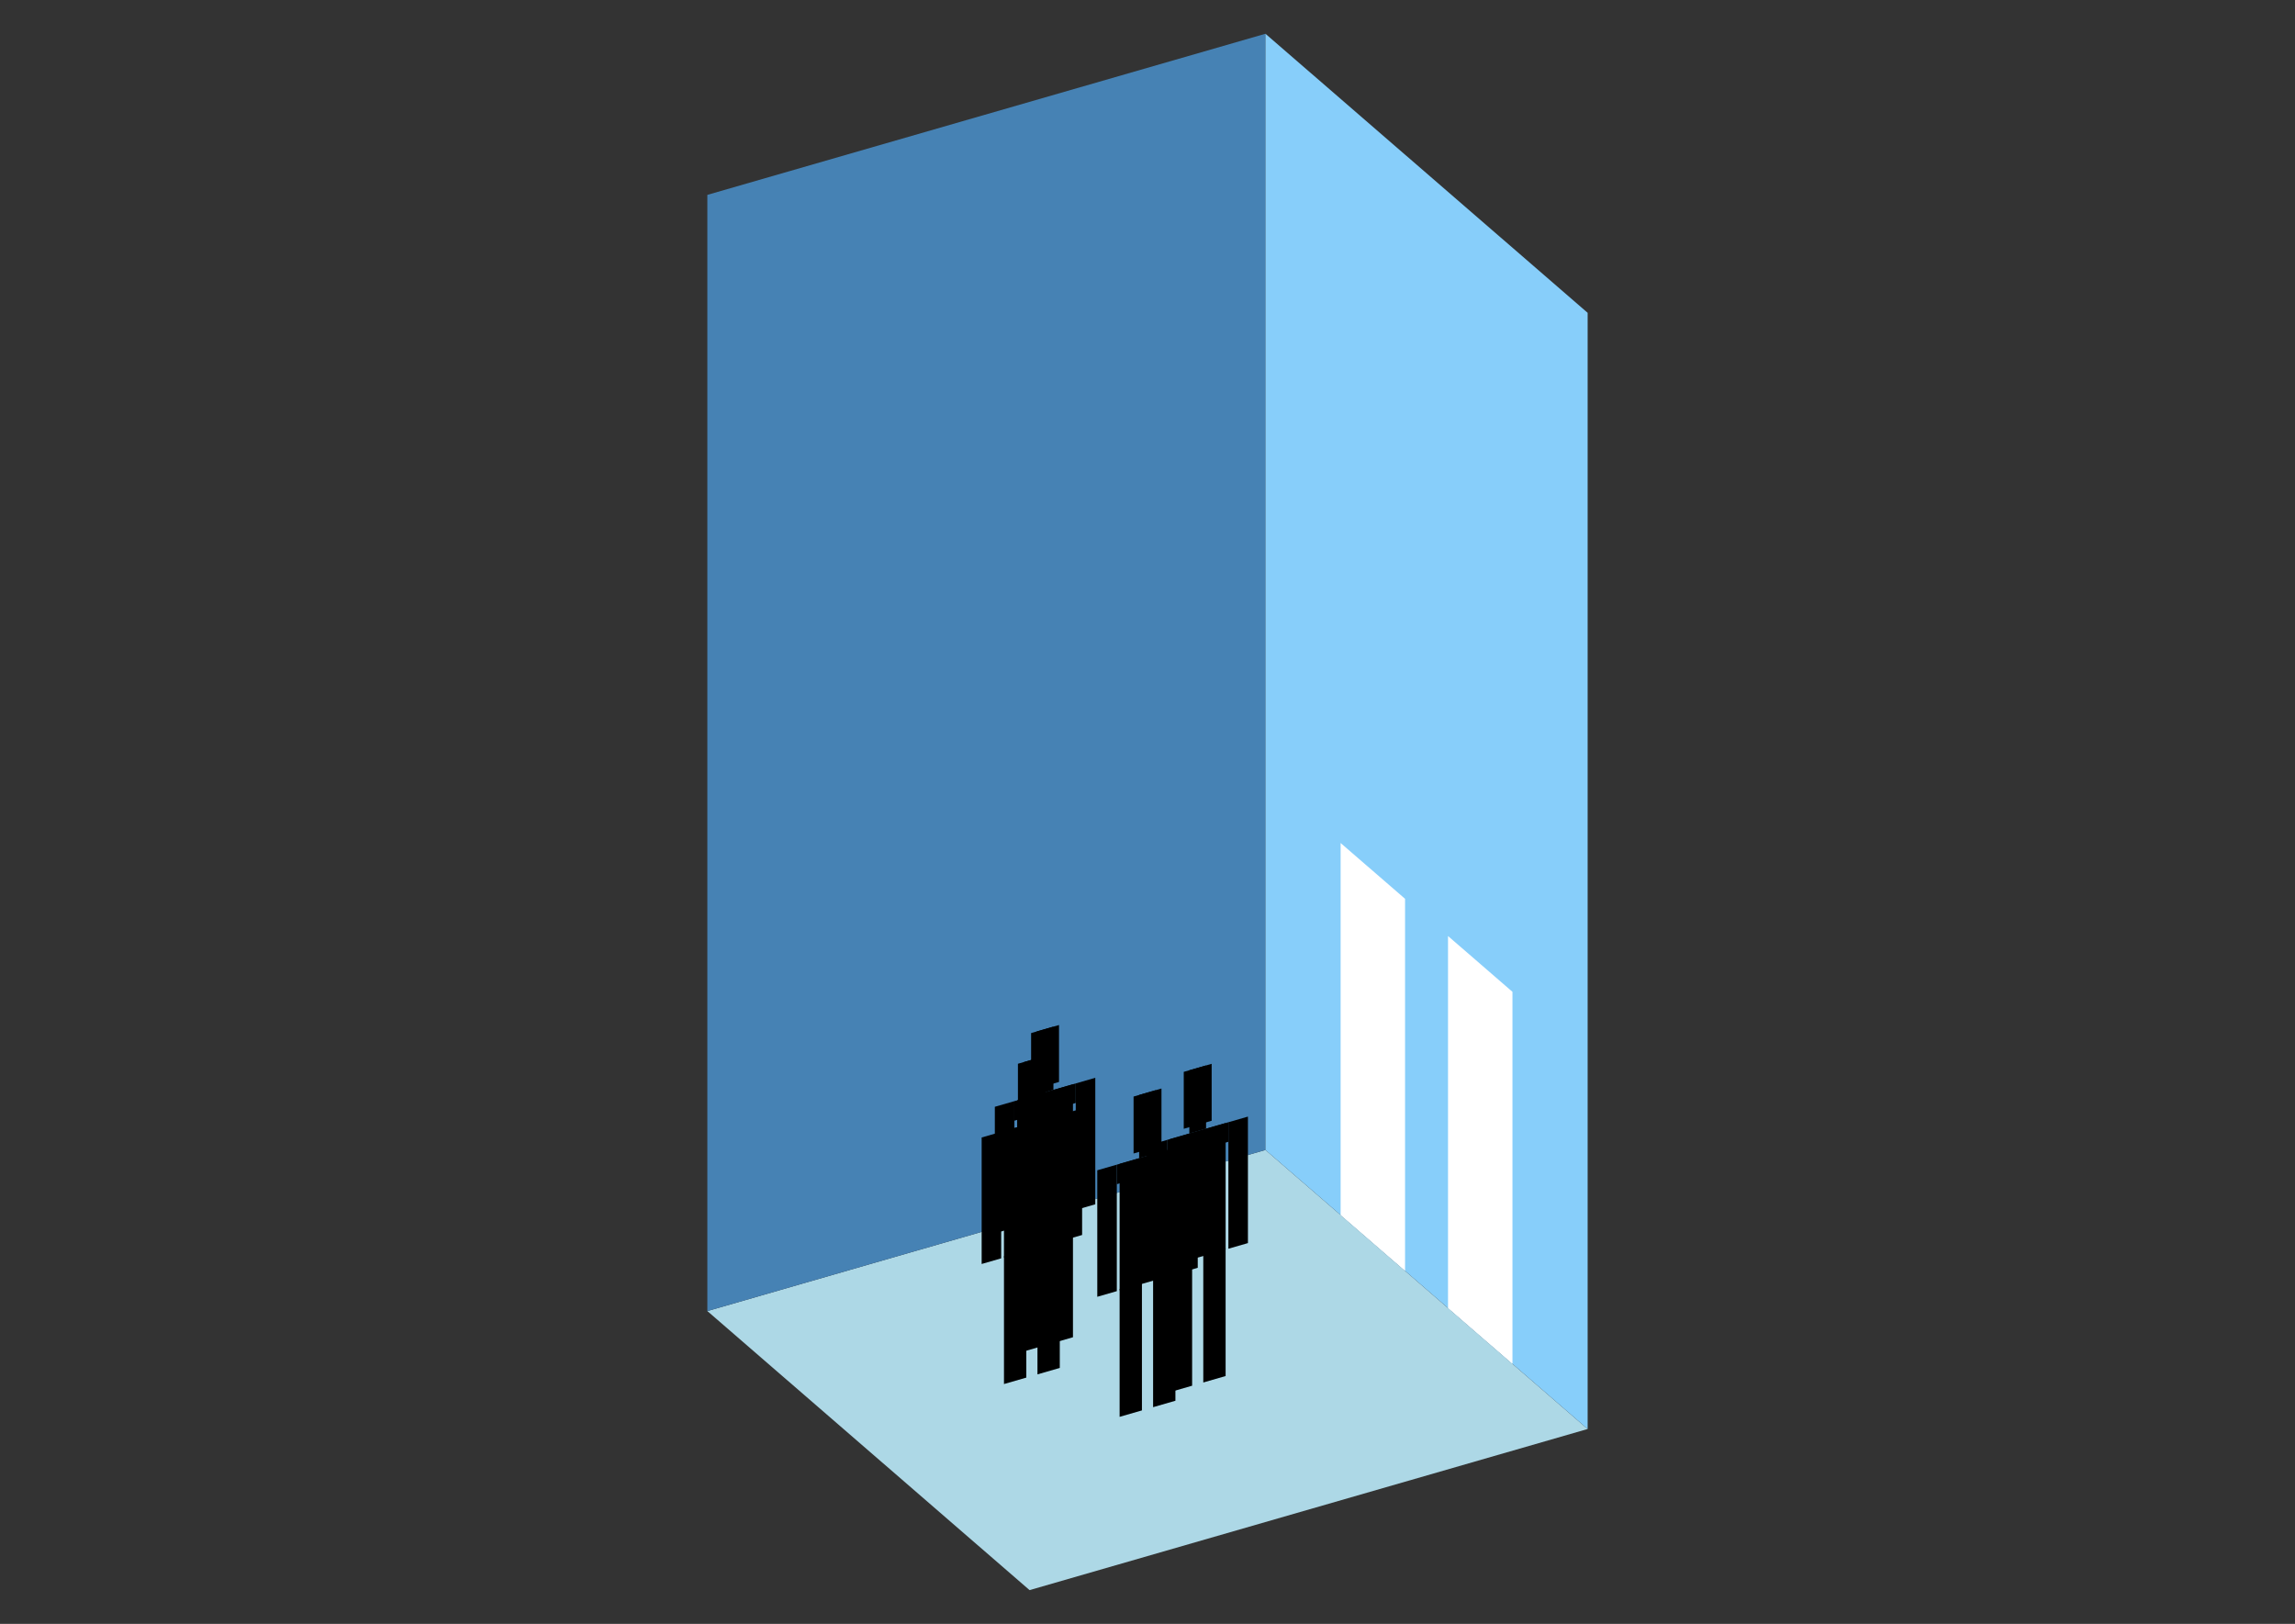 <?xml version="1.0" encoding="UTF-8"?>
<svg
  xmlns="http://www.w3.org/2000/svg"
  width="848"
  height="600"
  style="background-color:white"
>
  <rect width="100%" height="100%" fill="#333333" stroke="none"/>
  <polygon fill="lightblue" points="380.423,587.526 261.368,484.421 467.577,424.893 586.632,527.998" />
  <polygon fill="steelblue" points="261.368,484.421 261.368,72.002 467.577,12.474 467.577,424.893" />
  <polygon fill="lightskyblue" points="586.632,527.998 586.632,115.579 467.577,12.474 467.577,424.893" />
  <polygon fill="white" points="519.168,469.572 519.168,332.099 495.357,311.478 495.357,448.951" />
  <polygon fill="white" points="558.853,503.94 558.853,366.467 535.042,345.846 535.042,483.319" />
  <polygon fill="hsl(324.0,50.0%,65.632%)" points="375.839,500.046 375.839,452.837 384.088,450.456 384.088,497.664" />
  <polygon fill="hsl(324.0,50.0%,65.632%)" points="396.46,494.093 396.46,446.885 388.212,449.266 388.212,496.474" />
  <polygon fill="hsl(324.0,50.0%,65.632%)" points="367.591,455.686 367.591,408.945 374.808,406.862 374.808,453.602" />
  <polygon fill="hsl(324.0,50.0%,65.632%)" points="397.491,447.054 397.491,400.314 404.709,398.23 404.709,444.971" />
  <polygon fill="hsl(324.0,50.0%,65.632%)" points="374.808,414.079 374.808,406.862 397.491,400.314 397.491,407.531" />
  <polygon fill="hsl(324.0,50.0%,65.632%)" points="375.839,453.305 375.839,406.564 396.46,400.611 396.46,447.352" />
  <polygon fill="hsl(324.0,50.0%,65.632%)" points="380.995,402.739 380.995,381.705 391.305,378.729 391.305,399.762" />
  <polygon fill="hsl(324.0,50.0%,65.632%)" points="383.057,404.48 383.057,381.11 389.243,379.324 389.243,402.695" />
  <polygon fill="hsl(324.0,50.0%,62.019%)" points="370.969,511.383 370.969,464.175 379.217,461.794 379.217,509.002" />
  <polygon fill="hsl(324.0,50.0%,62.019%)" points="391.59,505.431 391.59,458.222 383.341,460.604 383.341,507.812" />
  <polygon fill="hsl(324.0,50.0%,62.019%)" points="362.721,467.024 362.721,420.283 369.938,418.199 369.938,464.94" />
  <polygon fill="hsl(324.0,50.0%,62.019%)" points="392.621,458.392 392.621,411.651 399.838,409.568 399.838,456.309" />
  <polygon fill="hsl(324.0,50.0%,62.019%)" points="369.938,425.417 369.938,418.199 392.621,411.651 392.621,418.869" />
  <polygon fill="hsl(324.0,50.0%,62.019%)" points="370.969,464.643 370.969,417.902 391.59,411.949 391.59,458.69" />
  <polygon fill="hsl(324.0,50.0%,62.019%)" points="376.124,414.077 376.124,393.043 386.435,390.067 386.435,411.1" />
  <polygon fill="hsl(324.0,50.0%,62.019%)" points="378.186,415.818 378.186,392.448 384.373,390.662 384.373,414.033" />
  <polygon fill="hsl(324.0,50.0%,54.496%)" points="432.24,514.38 432.24,467.172 440.488,464.791 440.488,511.999" />
  <polygon fill="hsl(324.0,50.0%,54.496%)" points="452.861,508.427 452.861,461.219 444.612,463.6 444.612,510.809" />
  <polygon fill="hsl(324.0,50.0%,54.496%)" points="423.991,470.02 423.991,423.28 431.209,421.196 431.209,467.937" />
  <polygon fill="hsl(324.0,50.0%,54.496%)" points="453.892,461.389 453.892,414.648 461.109,412.565 461.109,459.306" />
  <polygon fill="hsl(324.0,50.0%,54.496%)" points="431.209,428.414 431.209,421.196 453.892,414.648 453.892,421.866" />
  <polygon fill="hsl(324.0,50.0%,54.496%)" points="432.24,467.639 432.24,420.899 452.861,414.946 452.861,461.687" />
  <polygon fill="hsl(324.0,50.0%,54.496%)" points="437.395,417.073 437.395,396.04 447.706,393.064 447.706,414.097" />
  <polygon fill="hsl(324.0,50.0%,54.496%)" points="439.457,418.815 439.457,395.445 445.643,393.659 445.643,417.029" />
  <polygon fill="hsl(324.0,50.0%,53.125%)" points="413.696,523.504 413.696,476.295 421.945,473.914 421.945,521.123" />
  <polygon fill="hsl(324.0,50.0%,53.125%)" points="434.317,517.551 434.317,470.343 426.069,472.724 426.069,519.932" />
  <polygon fill="hsl(324.0,50.0%,53.125%)" points="405.448,479.144 405.448,432.403 412.665,430.32 412.665,477.06" />
  <polygon fill="hsl(324.0,50.0%,53.125%)" points="435.348,470.512 435.348,423.772 442.566,421.688 442.566,468.429" />
  <polygon fill="hsl(324.0,50.0%,53.125%)" points="412.665,437.537 412.665,430.32 435.348,423.772 435.348,430.989" />
  <polygon fill="hsl(324.0,50.0%,53.125%)" points="413.696,476.763 413.696,430.022 434.317,424.069 434.317,470.81" />
  <polygon fill="hsl(324.0,50.0%,53.125%)" points="418.852,426.197 418.852,405.163 429.162,402.187 429.162,423.22" />
  <polygon fill="hsl(324.0,50.0%,53.125%)" points="420.914,427.939 420.914,404.568 427.1,402.782 427.1,426.153" />
</svg>
